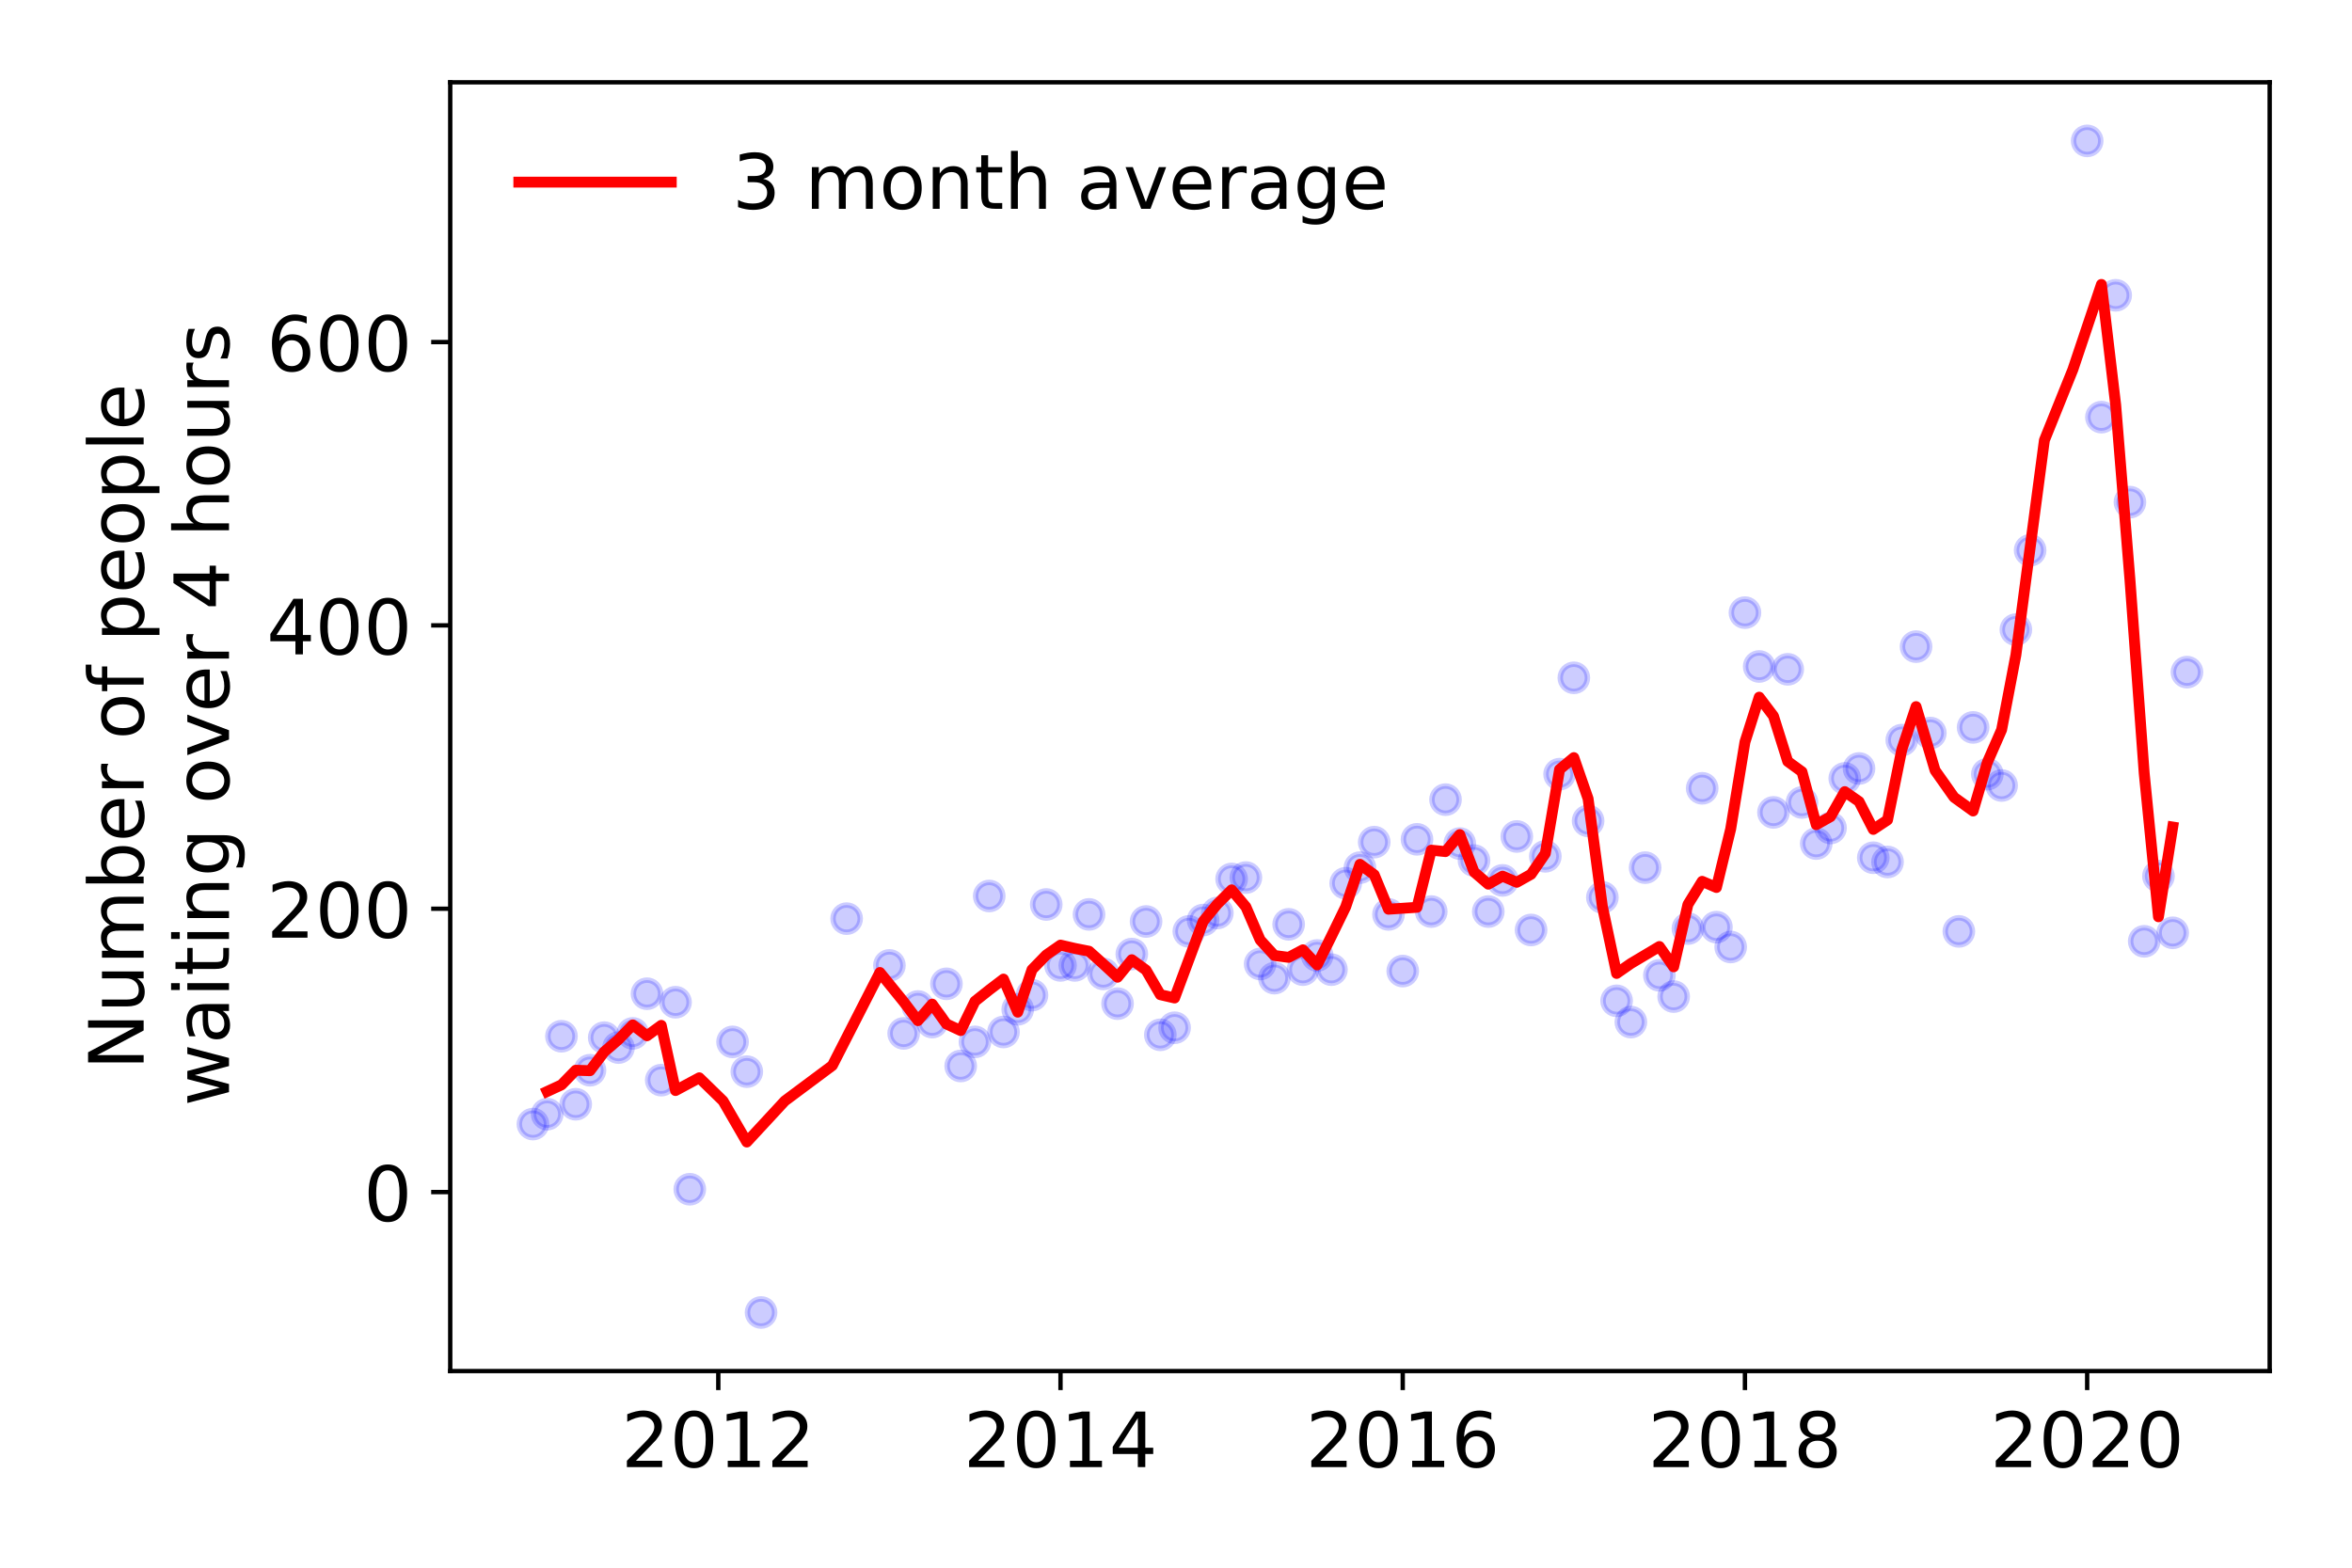 <?xml version="1.0" encoding="utf-8" standalone="no"?>
<!DOCTYPE svg PUBLIC "-//W3C//DTD SVG 1.1//EN"
  "http://www.w3.org/Graphics/SVG/1.1/DTD/svg11.dtd">
<!-- Created with matplotlib (https://matplotlib.org/) -->
<svg height="288pt" version="1.1" viewBox="0 0 432 288" width="432pt" xmlns="http://www.w3.org/2000/svg" xmlns:xlink="http://www.w3.org/1999/xlink">
 <defs>
  <style type="text/css">
*{stroke-linecap:butt;stroke-linejoin:round;}
  </style>
 </defs>
 <g id="figure_1">
  <g id="patch_1">
   <path d="M 0 288 
L 432 288 
L 432 0 
L 0 0 
z
" style="fill:#ffffff;"/>
  </g>
  <g id="axes_1">
   <g id="patch_2">
    <path d="M 82.695 251.88 
L 416.88 251.88 
L 416.88 15.12 
L 82.695 15.12 
z
" style="fill:#ffffff;"/>
   </g>
   <g id="matplotlib.axis_1">
    <g id="xtick_1">
     <g id="line2d_1">
      <defs>
       <path d="M 0 0 
L 0 3.5 
" id="m4c904d79b0" style="stroke:#000000;stroke-width:0.8;"/>
      </defs>
      <g>
       <use style="stroke:#000000;stroke-width:0.8;" x="131.932" xlink:href="#m4c904d79b0" y="251.88"/>
      </g>
     </g>
     <g id="text_1">
      <!-- 2012 -->
      <defs>
       <path d="M 19.188 8.297 
L 53.609 8.297 
L 53.609 0 
L 7.328 0 
L 7.328 8.297 
Q 12.938 14.109 22.625 23.891 
Q 32.328 33.688 34.812 36.531 
Q 39.547 41.844 41.422 45.531 
Q 43.312 49.219 43.312 52.781 
Q 43.312 58.594 39.234 62.25 
Q 35.156 65.922 28.609 65.922 
Q 23.969 65.922 18.812 64.312 
Q 13.672 62.703 7.812 59.422 
L 7.812 69.391 
Q 13.766 71.781 18.938 73 
Q 24.125 74.219 28.422 74.219 
Q 39.75 74.219 46.484 68.547 
Q 53.219 62.891 53.219 53.422 
Q 53.219 48.922 51.531 44.891 
Q 49.859 40.875 45.406 35.406 
Q 44.188 33.984 37.641 27.219 
Q 31.109 20.453 19.188 8.297 
z
" id="DejaVuSans-50"/>
       <path d="M 31.781 66.406 
Q 24.172 66.406 20.328 58.906 
Q 16.5 51.422 16.5 36.375 
Q 16.5 21.391 20.328 13.891 
Q 24.172 6.391 31.781 6.391 
Q 39.453 6.391 43.281 13.891 
Q 47.125 21.391 47.125 36.375 
Q 47.125 51.422 43.281 58.906 
Q 39.453 66.406 31.781 66.406 
z
M 31.781 74.219 
Q 44.047 74.219 50.516 64.516 
Q 56.984 54.828 56.984 36.375 
Q 56.984 17.969 50.516 8.266 
Q 44.047 -1.422 31.781 -1.422 
Q 19.531 -1.422 13.062 8.266 
Q 6.594 17.969 6.594 36.375 
Q 6.594 54.828 13.062 64.516 
Q 19.531 74.219 31.781 74.219 
z
" id="DejaVuSans-48"/>
       <path d="M 12.406 8.297 
L 28.516 8.297 
L 28.516 63.922 
L 10.984 60.406 
L 10.984 69.391 
L 28.422 72.906 
L 38.281 72.906 
L 38.281 8.297 
L 54.391 8.297 
L 54.391 0 
L 12.406 0 
z
" id="DejaVuSans-49"/>
      </defs>
      <g transform="translate(114.117 269.518)scale(0.14 -0.14)">
       <use xlink:href="#DejaVuSans-50"/>
       <use x="63.623" xlink:href="#DejaVuSans-48"/>
       <use x="127.246" xlink:href="#DejaVuSans-49"/>
       <use x="190.869" xlink:href="#DejaVuSans-50"/>
      </g>
     </g>
    </g>
    <g id="xtick_2">
     <g id="line2d_2">
      <g>
       <use style="stroke:#000000;stroke-width:0.8;" x="194.788" xlink:href="#m4c904d79b0" y="251.88"/>
      </g>
     </g>
     <g id="text_2">
      <!-- 2014 -->
      <defs>
       <path d="M 37.797 64.312 
L 12.891 25.391 
L 37.797 25.391 
z
M 35.203 72.906 
L 47.609 72.906 
L 47.609 25.391 
L 58.016 25.391 
L 58.016 17.188 
L 47.609 17.188 
L 47.609 0 
L 37.797 0 
L 37.797 17.188 
L 4.891 17.188 
L 4.891 26.703 
z
" id="DejaVuSans-52"/>
      </defs>
      <g transform="translate(176.973 269.518)scale(0.14 -0.14)">
       <use xlink:href="#DejaVuSans-50"/>
       <use x="63.623" xlink:href="#DejaVuSans-48"/>
       <use x="127.246" xlink:href="#DejaVuSans-49"/>
       <use x="190.869" xlink:href="#DejaVuSans-52"/>
      </g>
     </g>
    </g>
    <g id="xtick_3">
     <g id="line2d_3">
      <g>
       <use style="stroke:#000000;stroke-width:0.8;" x="257.645" xlink:href="#m4c904d79b0" y="251.88"/>
      </g>
     </g>
     <g id="text_3">
      <!-- 2016 -->
      <defs>
       <path d="M 33.016 40.375 
Q 26.375 40.375 22.484 35.828 
Q 18.609 31.297 18.609 23.391 
Q 18.609 15.531 22.484 10.953 
Q 26.375 6.391 33.016 6.391 
Q 39.656 6.391 43.531 10.953 
Q 47.406 15.531 47.406 23.391 
Q 47.406 31.297 43.531 35.828 
Q 39.656 40.375 33.016 40.375 
z
M 52.594 71.297 
L 52.594 62.312 
Q 48.875 64.062 45.094 64.984 
Q 41.312 65.922 37.594 65.922 
Q 27.828 65.922 22.672 59.328 
Q 17.531 52.734 16.797 39.406 
Q 19.672 43.656 24.016 45.922 
Q 28.375 48.188 33.594 48.188 
Q 44.578 48.188 50.953 41.516 
Q 57.328 34.859 57.328 23.391 
Q 57.328 12.156 50.688 5.359 
Q 44.047 -1.422 33.016 -1.422 
Q 20.359 -1.422 13.672 8.266 
Q 6.984 17.969 6.984 36.375 
Q 6.984 53.656 15.188 63.938 
Q 23.391 74.219 37.203 74.219 
Q 40.922 74.219 44.703 73.484 
Q 48.484 72.75 52.594 71.297 
z
" id="DejaVuSans-54"/>
      </defs>
      <g transform="translate(239.83 269.518)scale(0.14 -0.14)">
       <use xlink:href="#DejaVuSans-50"/>
       <use x="63.623" xlink:href="#DejaVuSans-48"/>
       <use x="127.246" xlink:href="#DejaVuSans-49"/>
       <use x="190.869" xlink:href="#DejaVuSans-54"/>
      </g>
     </g>
    </g>
    <g id="xtick_4">
     <g id="line2d_4">
      <g>
       <use style="stroke:#000000;stroke-width:0.8;" x="320.501" xlink:href="#m4c904d79b0" y="251.88"/>
      </g>
     </g>
     <g id="text_4">
      <!-- 2018 -->
      <defs>
       <path d="M 31.781 34.625 
Q 24.75 34.625 20.719 30.859 
Q 16.703 27.094 16.703 20.516 
Q 16.703 13.922 20.719 10.156 
Q 24.75 6.391 31.781 6.391 
Q 38.812 6.391 42.859 10.172 
Q 46.922 13.969 46.922 20.516 
Q 46.922 27.094 42.891 30.859 
Q 38.875 34.625 31.781 34.625 
z
M 21.922 38.812 
Q 15.578 40.375 12.031 44.719 
Q 8.5 49.078 8.5 55.328 
Q 8.5 64.062 14.719 69.141 
Q 20.953 74.219 31.781 74.219 
Q 42.672 74.219 48.875 69.141 
Q 55.078 64.062 55.078 55.328 
Q 55.078 49.078 51.531 44.719 
Q 48 40.375 41.703 38.812 
Q 48.828 37.156 52.797 32.312 
Q 56.781 27.484 56.781 20.516 
Q 56.781 9.906 50.312 4.234 
Q 43.844 -1.422 31.781 -1.422 
Q 19.734 -1.422 13.25 4.234 
Q 6.781 9.906 6.781 20.516 
Q 6.781 27.484 10.781 32.312 
Q 14.797 37.156 21.922 38.812 
z
M 18.312 54.391 
Q 18.312 48.734 21.844 45.562 
Q 25.391 42.391 31.781 42.391 
Q 38.141 42.391 41.719 45.562 
Q 45.312 48.734 45.312 54.391 
Q 45.312 60.062 41.719 63.234 
Q 38.141 66.406 31.781 66.406 
Q 25.391 66.406 21.844 63.234 
Q 18.312 60.062 18.312 54.391 
z
" id="DejaVuSans-56"/>
      </defs>
      <g transform="translate(302.686 269.518)scale(0.14 -0.14)">
       <use xlink:href="#DejaVuSans-50"/>
       <use x="63.623" xlink:href="#DejaVuSans-48"/>
       <use x="127.246" xlink:href="#DejaVuSans-49"/>
       <use x="190.869" xlink:href="#DejaVuSans-56"/>
      </g>
     </g>
    </g>
    <g id="xtick_5">
     <g id="line2d_5">
      <g>
       <use style="stroke:#000000;stroke-width:0.8;" x="383.357" xlink:href="#m4c904d79b0" y="251.88"/>
      </g>
     </g>
     <g id="text_5">
      <!-- 2020 -->
      <g transform="translate(365.542 269.518)scale(0.14 -0.14)">
       <use xlink:href="#DejaVuSans-50"/>
       <use x="63.623" xlink:href="#DejaVuSans-48"/>
       <use x="127.246" xlink:href="#DejaVuSans-50"/>
       <use x="190.869" xlink:href="#DejaVuSans-48"/>
      </g>
     </g>
    </g>
   </g>
   <g id="matplotlib.axis_2">
    <g id="ytick_1">
     <g id="line2d_6">
      <defs>
       <path d="M 0 0 
L -3.5 0 
" id="mf06475b509" style="stroke:#000000;stroke-width:0.8;"/>
      </defs>
      <g>
       <use style="stroke:#000000;stroke-width:0.8;" x="82.695" xlink:href="#mf06475b509" y="218.996"/>
      </g>
     </g>
     <g id="text_6">
      <!-- 0 -->
      <g transform="translate(66.787 224.315)scale(0.14 -0.14)">
       <use xlink:href="#DejaVuSans-48"/>
      </g>
     </g>
    </g>
    <g id="ytick_2">
     <g id="line2d_7">
      <g>
       <use style="stroke:#000000;stroke-width:0.8;" x="82.695" xlink:href="#mf06475b509" y="166.944"/>
      </g>
     </g>
     <g id="text_7">
      <!-- 200 -->
      <g transform="translate(48.972 172.263)scale(0.14 -0.14)">
       <use xlink:href="#DejaVuSans-50"/>
       <use x="63.623" xlink:href="#DejaVuSans-48"/>
       <use x="127.246" xlink:href="#DejaVuSans-48"/>
      </g>
     </g>
    </g>
    <g id="ytick_3">
     <g id="line2d_8">
      <g>
       <use style="stroke:#000000;stroke-width:0.8;" x="82.695" xlink:href="#mf06475b509" y="114.891"/>
      </g>
     </g>
     <g id="text_8">
      <!-- 400 -->
      <g transform="translate(48.972 120.21)scale(0.14 -0.14)">
       <use xlink:href="#DejaVuSans-52"/>
       <use x="63.623" xlink:href="#DejaVuSans-48"/>
       <use x="127.246" xlink:href="#DejaVuSans-48"/>
      </g>
     </g>
    </g>
    <g id="ytick_4">
     <g id="line2d_9">
      <g>
       <use style="stroke:#000000;stroke-width:0.8;" x="82.695" xlink:href="#mf06475b509" y="62.839"/>
      </g>
     </g>
     <g id="text_9">
      <!-- 600 -->
      <g transform="translate(48.972 68.158)scale(0.14 -0.14)">
       <use xlink:href="#DejaVuSans-54"/>
       <use x="63.623" xlink:href="#DejaVuSans-48"/>
       <use x="127.246" xlink:href="#DejaVuSans-48"/>
      </g>
     </g>
    </g>
    <g id="text_10">
     <!-- Number of people -->
     <defs>
      <path d="M 9.812 72.906 
L 23.094 72.906 
L 55.422 11.922 
L 55.422 72.906 
L 64.984 72.906 
L 64.984 0 
L 51.703 0 
L 19.391 60.984 
L 19.391 0 
L 9.812 0 
z
" id="DejaVuSans-78"/>
      <path d="M 8.5 21.578 
L 8.5 54.688 
L 17.484 54.688 
L 17.484 21.922 
Q 17.484 14.156 20.5 10.266 
Q 23.531 6.391 29.594 6.391 
Q 36.859 6.391 41.078 11.031 
Q 45.312 15.672 45.312 23.688 
L 45.312 54.688 
L 54.297 54.688 
L 54.297 0 
L 45.312 0 
L 45.312 8.406 
Q 42.047 3.422 37.719 1 
Q 33.406 -1.422 27.688 -1.422 
Q 18.266 -1.422 13.375 4.438 
Q 8.5 10.297 8.5 21.578 
z
M 31.109 56 
z
" id="DejaVuSans-117"/>
      <path d="M 52 44.188 
Q 55.375 50.25 60.062 53.125 
Q 64.75 56 71.094 56 
Q 79.641 56 84.281 50.016 
Q 88.922 44.047 88.922 33.016 
L 88.922 0 
L 79.891 0 
L 79.891 32.719 
Q 79.891 40.578 77.094 44.375 
Q 74.312 48.188 68.609 48.188 
Q 61.625 48.188 57.562 43.547 
Q 53.516 38.922 53.516 30.906 
L 53.516 0 
L 44.484 0 
L 44.484 32.719 
Q 44.484 40.625 41.703 44.406 
Q 38.922 48.188 33.109 48.188 
Q 26.219 48.188 22.156 43.531 
Q 18.109 38.875 18.109 30.906 
L 18.109 0 
L 9.078 0 
L 9.078 54.688 
L 18.109 54.688 
L 18.109 46.188 
Q 21.188 51.219 25.484 53.609 
Q 29.781 56 35.688 56 
Q 41.656 56 45.828 52.969 
Q 50 49.953 52 44.188 
z
" id="DejaVuSans-109"/>
      <path d="M 48.688 27.297 
Q 48.688 37.203 44.609 42.844 
Q 40.531 48.484 33.406 48.484 
Q 26.266 48.484 22.188 42.844 
Q 18.109 37.203 18.109 27.297 
Q 18.109 17.391 22.188 11.75 
Q 26.266 6.109 33.406 6.109 
Q 40.531 6.109 44.609 11.75 
Q 48.688 17.391 48.688 27.297 
z
M 18.109 46.391 
Q 20.953 51.266 25.266 53.625 
Q 29.594 56 35.594 56 
Q 45.562 56 51.781 48.094 
Q 58.016 40.188 58.016 27.297 
Q 58.016 14.406 51.781 6.484 
Q 45.562 -1.422 35.594 -1.422 
Q 29.594 -1.422 25.266 0.953 
Q 20.953 3.328 18.109 8.203 
L 18.109 0 
L 9.078 0 
L 9.078 75.984 
L 18.109 75.984 
z
" id="DejaVuSans-98"/>
      <path d="M 56.203 29.594 
L 56.203 25.203 
L 14.891 25.203 
Q 15.484 15.922 20.484 11.062 
Q 25.484 6.203 34.422 6.203 
Q 39.594 6.203 44.453 7.469 
Q 49.312 8.734 54.109 11.281 
L 54.109 2.781 
Q 49.266 0.734 44.188 -0.344 
Q 39.109 -1.422 33.891 -1.422 
Q 20.797 -1.422 13.156 6.188 
Q 5.516 13.812 5.516 26.812 
Q 5.516 40.234 12.766 48.109 
Q 20.016 56 32.328 56 
Q 43.359 56 49.781 48.891 
Q 56.203 41.797 56.203 29.594 
z
M 47.219 32.234 
Q 47.125 39.594 43.094 43.984 
Q 39.062 48.391 32.422 48.391 
Q 24.906 48.391 20.391 44.141 
Q 15.875 39.891 15.188 32.172 
z
" id="DejaVuSans-101"/>
      <path d="M 41.109 46.297 
Q 39.594 47.172 37.812 47.578 
Q 36.031 48 33.891 48 
Q 26.266 48 22.188 43.047 
Q 18.109 38.094 18.109 28.812 
L 18.109 0 
L 9.078 0 
L 9.078 54.688 
L 18.109 54.688 
L 18.109 46.188 
Q 20.953 51.172 25.484 53.578 
Q 30.031 56 36.531 56 
Q 37.453 56 38.578 55.875 
Q 39.703 55.766 41.062 55.516 
z
" id="DejaVuSans-114"/>
      <path id="DejaVuSans-32"/>
      <path d="M 30.609 48.391 
Q 23.391 48.391 19.188 42.75 
Q 14.984 37.109 14.984 27.297 
Q 14.984 17.484 19.156 11.844 
Q 23.344 6.203 30.609 6.203 
Q 37.797 6.203 41.984 11.859 
Q 46.188 17.531 46.188 27.297 
Q 46.188 37.016 41.984 42.703 
Q 37.797 48.391 30.609 48.391 
z
M 30.609 56 
Q 42.328 56 49.016 48.375 
Q 55.719 40.766 55.719 27.297 
Q 55.719 13.875 49.016 6.219 
Q 42.328 -1.422 30.609 -1.422 
Q 18.844 -1.422 12.172 6.219 
Q 5.516 13.875 5.516 27.297 
Q 5.516 40.766 12.172 48.375 
Q 18.844 56 30.609 56 
z
" id="DejaVuSans-111"/>
      <path d="M 37.109 75.984 
L 37.109 68.5 
L 28.516 68.5 
Q 23.688 68.5 21.797 66.547 
Q 19.922 64.594 19.922 59.516 
L 19.922 54.688 
L 34.719 54.688 
L 34.719 47.703 
L 19.922 47.703 
L 19.922 0 
L 10.891 0 
L 10.891 47.703 
L 2.297 47.703 
L 2.297 54.688 
L 10.891 54.688 
L 10.891 58.5 
Q 10.891 67.625 15.141 71.797 
Q 19.391 75.984 28.609 75.984 
z
" id="DejaVuSans-102"/>
      <path d="M 18.109 8.203 
L 18.109 -20.797 
L 9.078 -20.797 
L 9.078 54.688 
L 18.109 54.688 
L 18.109 46.391 
Q 20.953 51.266 25.266 53.625 
Q 29.594 56 35.594 56 
Q 45.562 56 51.781 48.094 
Q 58.016 40.188 58.016 27.297 
Q 58.016 14.406 51.781 6.484 
Q 45.562 -1.422 35.594 -1.422 
Q 29.594 -1.422 25.266 0.953 
Q 20.953 3.328 18.109 8.203 
z
M 48.688 27.297 
Q 48.688 37.203 44.609 42.844 
Q 40.531 48.484 33.406 48.484 
Q 26.266 48.484 22.188 42.844 
Q 18.109 37.203 18.109 27.297 
Q 18.109 17.391 22.188 11.75 
Q 26.266 6.109 33.406 6.109 
Q 40.531 6.109 44.609 11.75 
Q 48.688 17.391 48.688 27.297 
z
" id="DejaVuSans-112"/>
      <path d="M 9.422 75.984 
L 18.406 75.984 
L 18.406 0 
L 9.422 0 
z
" id="DejaVuSans-108"/>
     </defs>
     <g transform="translate(26.384 196.547)rotate(-90)scale(0.14 -0.14)">
      <use xlink:href="#DejaVuSans-78"/>
      <use x="74.805" xlink:href="#DejaVuSans-117"/>
      <use x="138.184" xlink:href="#DejaVuSans-109"/>
      <use x="235.596" xlink:href="#DejaVuSans-98"/>
      <use x="299.072" xlink:href="#DejaVuSans-101"/>
      <use x="360.596" xlink:href="#DejaVuSans-114"/>
      <use x="401.709" xlink:href="#DejaVuSans-32"/>
      <use x="433.496" xlink:href="#DejaVuSans-111"/>
      <use x="494.678" xlink:href="#DejaVuSans-102"/>
      <use x="529.883" xlink:href="#DejaVuSans-32"/>
      <use x="561.67" xlink:href="#DejaVuSans-112"/>
      <use x="625.146" xlink:href="#DejaVuSans-101"/>
      <use x="686.67" xlink:href="#DejaVuSans-111"/>
      <use x="747.852" xlink:href="#DejaVuSans-112"/>
      <use x="811.328" xlink:href="#DejaVuSans-108"/>
      <use x="839.111" xlink:href="#DejaVuSans-101"/>
     </g>
     <!--  waiting over 4 hours -->
     <defs>
      <path d="M 4.203 54.688 
L 13.188 54.688 
L 24.422 12.016 
L 35.594 54.688 
L 46.188 54.688 
L 57.422 12.016 
L 68.609 54.688 
L 77.594 54.688 
L 63.281 0 
L 52.688 0 
L 40.922 44.828 
L 29.109 0 
L 18.5 0 
z
" id="DejaVuSans-119"/>
      <path d="M 34.281 27.484 
Q 23.391 27.484 19.188 25 
Q 14.984 22.516 14.984 16.5 
Q 14.984 11.719 18.141 8.906 
Q 21.297 6.109 26.703 6.109 
Q 34.188 6.109 38.703 11.406 
Q 43.219 16.703 43.219 25.484 
L 43.219 27.484 
z
M 52.203 31.203 
L 52.203 0 
L 43.219 0 
L 43.219 8.297 
Q 40.141 3.328 35.547 0.953 
Q 30.953 -1.422 24.312 -1.422 
Q 15.922 -1.422 10.953 3.297 
Q 6 8.016 6 15.922 
Q 6 25.141 12.172 29.828 
Q 18.359 34.516 30.609 34.516 
L 43.219 34.516 
L 43.219 35.406 
Q 43.219 41.609 39.141 45 
Q 35.062 48.391 27.688 48.391 
Q 23 48.391 18.547 47.266 
Q 14.109 46.141 10.016 43.891 
L 10.016 52.203 
Q 14.938 54.109 19.578 55.047 
Q 24.219 56 28.609 56 
Q 40.484 56 46.344 49.844 
Q 52.203 43.703 52.203 31.203 
z
" id="DejaVuSans-97"/>
      <path d="M 9.422 54.688 
L 18.406 54.688 
L 18.406 0 
L 9.422 0 
z
M 9.422 75.984 
L 18.406 75.984 
L 18.406 64.594 
L 9.422 64.594 
z
" id="DejaVuSans-105"/>
      <path d="M 18.312 70.219 
L 18.312 54.688 
L 36.812 54.688 
L 36.812 47.703 
L 18.312 47.703 
L 18.312 18.016 
Q 18.312 11.328 20.141 9.422 
Q 21.969 7.516 27.594 7.516 
L 36.812 7.516 
L 36.812 0 
L 27.594 0 
Q 17.188 0 13.234 3.875 
Q 9.281 7.766 9.281 18.016 
L 9.281 47.703 
L 2.688 47.703 
L 2.688 54.688 
L 9.281 54.688 
L 9.281 70.219 
z
" id="DejaVuSans-116"/>
      <path d="M 54.891 33.016 
L 54.891 0 
L 45.906 0 
L 45.906 32.719 
Q 45.906 40.484 42.875 44.328 
Q 39.844 48.188 33.797 48.188 
Q 26.516 48.188 22.312 43.547 
Q 18.109 38.922 18.109 30.906 
L 18.109 0 
L 9.078 0 
L 9.078 54.688 
L 18.109 54.688 
L 18.109 46.188 
Q 21.344 51.125 25.703 53.562 
Q 30.078 56 35.797 56 
Q 45.219 56 50.047 50.172 
Q 54.891 44.344 54.891 33.016 
z
" id="DejaVuSans-110"/>
      <path d="M 45.406 27.984 
Q 45.406 37.75 41.375 43.109 
Q 37.359 48.484 30.078 48.484 
Q 22.859 48.484 18.828 43.109 
Q 14.797 37.75 14.797 27.984 
Q 14.797 18.266 18.828 12.891 
Q 22.859 7.516 30.078 7.516 
Q 37.359 7.516 41.375 12.891 
Q 45.406 18.266 45.406 27.984 
z
M 54.391 6.781 
Q 54.391 -7.172 48.188 -13.984 
Q 42 -20.797 29.203 -20.797 
Q 24.469 -20.797 20.266 -20.094 
Q 16.062 -19.391 12.109 -17.922 
L 12.109 -9.188 
Q 16.062 -11.328 19.922 -12.344 
Q 23.781 -13.375 27.781 -13.375 
Q 36.625 -13.375 41.016 -8.766 
Q 45.406 -4.156 45.406 5.172 
L 45.406 9.625 
Q 42.625 4.781 38.281 2.391 
Q 33.938 0 27.875 0 
Q 17.828 0 11.672 7.656 
Q 5.516 15.328 5.516 27.984 
Q 5.516 40.672 11.672 48.328 
Q 17.828 56 27.875 56 
Q 33.938 56 38.281 53.609 
Q 42.625 51.219 45.406 46.391 
L 45.406 54.688 
L 54.391 54.688 
z
" id="DejaVuSans-103"/>
      <path d="M 2.984 54.688 
L 12.5 54.688 
L 29.594 8.797 
L 46.688 54.688 
L 56.203 54.688 
L 35.688 0 
L 23.484 0 
z
" id="DejaVuSans-118"/>
      <path d="M 54.891 33.016 
L 54.891 0 
L 45.906 0 
L 45.906 32.719 
Q 45.906 40.484 42.875 44.328 
Q 39.844 48.188 33.797 48.188 
Q 26.516 48.188 22.312 43.547 
Q 18.109 38.922 18.109 30.906 
L 18.109 0 
L 9.078 0 
L 9.078 75.984 
L 18.109 75.984 
L 18.109 46.188 
Q 21.344 51.125 25.703 53.562 
Q 30.078 56 35.797 56 
Q 45.219 56 50.047 50.172 
Q 54.891 44.344 54.891 33.016 
z
" id="DejaVuSans-104"/>
      <path d="M 44.281 53.078 
L 44.281 44.578 
Q 40.484 46.531 36.375 47.5 
Q 32.281 48.484 27.875 48.484 
Q 21.188 48.484 17.844 46.438 
Q 14.5 44.391 14.5 40.281 
Q 14.5 37.156 16.891 35.375 
Q 19.281 33.594 26.516 31.984 
L 29.594 31.297 
Q 39.156 29.25 43.188 25.516 
Q 47.219 21.781 47.219 15.094 
Q 47.219 7.469 41.188 3.016 
Q 35.156 -1.422 24.609 -1.422 
Q 20.219 -1.422 15.453 -0.562 
Q 10.688 0.297 5.422 2 
L 5.422 11.281 
Q 10.406 8.688 15.234 7.391 
Q 20.062 6.109 24.812 6.109 
Q 31.156 6.109 34.562 8.281 
Q 37.984 10.453 37.984 14.406 
Q 37.984 18.062 35.516 20.016 
Q 33.062 21.969 24.703 23.781 
L 21.578 24.516 
Q 13.234 26.266 9.516 29.906 
Q 5.812 33.547 5.812 39.891 
Q 5.812 47.609 11.281 51.797 
Q 16.75 56 26.812 56 
Q 31.781 56 36.172 55.266 
Q 40.578 54.547 44.281 53.078 
z
" id="DejaVuSans-115"/>
     </defs>
     <g transform="translate(42.061 207.672)rotate(-90)scale(0.14 -0.14)">
      <use xlink:href="#DejaVuSans-32"/>
      <use x="31.787" xlink:href="#DejaVuSans-119"/>
      <use x="113.574" xlink:href="#DejaVuSans-97"/>
      <use x="174.854" xlink:href="#DejaVuSans-105"/>
      <use x="202.637" xlink:href="#DejaVuSans-116"/>
      <use x="241.846" xlink:href="#DejaVuSans-105"/>
      <use x="269.629" xlink:href="#DejaVuSans-110"/>
      <use x="333.008" xlink:href="#DejaVuSans-103"/>
      <use x="396.484" xlink:href="#DejaVuSans-32"/>
      <use x="428.271" xlink:href="#DejaVuSans-111"/>
      <use x="489.453" xlink:href="#DejaVuSans-118"/>
      <use x="548.633" xlink:href="#DejaVuSans-101"/>
      <use x="610.156" xlink:href="#DejaVuSans-114"/>
      <use x="651.27" xlink:href="#DejaVuSans-32"/>
      <use x="683.057" xlink:href="#DejaVuSans-52"/>
      <use x="746.68" xlink:href="#DejaVuSans-32"/>
      <use x="778.467" xlink:href="#DejaVuSans-104"/>
      <use x="841.846" xlink:href="#DejaVuSans-111"/>
      <use x="903.027" xlink:href="#DejaVuSans-117"/>
      <use x="966.406" xlink:href="#DejaVuSans-114"/>
      <use x="1007.52" xlink:href="#DejaVuSans-115"/>
     </g>
    </g>
   </g>
   <g id="line2d_10">
    <defs>
     <path d="M 0 2.5 
C 0.663 2.5 1.299 2.237 1.768 1.768 
C 2.237 1.299 2.5 0.663 2.5 0 
C 2.5 -0.663 2.237 -1.299 1.768 -1.768 
C 1.299 -2.237 0.663 -2.5 0 -2.5 
C -0.663 -2.5 -1.299 -2.237 -1.768 -1.768 
C -2.237 -1.299 -2.5 -0.663 -2.5 0 
C -2.5 0.663 -2.237 1.299 -1.768 1.768 
C -1.299 2.237 -0.663 2.5 0 2.5 
z
" id="m6190b03a17" style="stroke:#0000ff;stroke-opacity:0.2;"/>
    </defs>
    <g clip-path="url(#p7fd024236b)">
     <use style="fill:#0000ff;fill-opacity:0.2;stroke:#0000ff;stroke-opacity:0.2;" x="401.69" xlink:href="#m6190b03a17" y="123.48"/>
     <use style="fill:#0000ff;fill-opacity:0.2;stroke:#0000ff;stroke-opacity:0.2;" x="399.071" xlink:href="#m6190b03a17" y="171.368"/>
     <use style="fill:#0000ff;fill-opacity:0.2;stroke:#0000ff;stroke-opacity:0.2;" x="396.452" xlink:href="#m6190b03a17" y="160.958"/>
     <use style="fill:#0000ff;fill-opacity:0.2;stroke:#0000ff;stroke-opacity:0.2;" x="393.833" xlink:href="#m6190b03a17" y="172.93"/>
     <use style="fill:#0000ff;fill-opacity:0.2;stroke:#0000ff;stroke-opacity:0.2;" x="391.214" xlink:href="#m6190b03a17" y="92.249"/>
     <use style="fill:#0000ff;fill-opacity:0.2;stroke:#0000ff;stroke-opacity:0.2;" x="388.595" xlink:href="#m6190b03a17" y="54.25"/>
     <use style="fill:#0000ff;fill-opacity:0.2;stroke:#0000ff;stroke-opacity:0.2;" x="385.976" xlink:href="#m6190b03a17" y="76.633"/>
     <use style="fill:#0000ff;fill-opacity:0.2;stroke:#0000ff;stroke-opacity:0.2;" x="383.357" xlink:href="#m6190b03a17" y="25.882"/>
     <use style="fill:#0000ff;fill-opacity:0.2;stroke:#0000ff;stroke-opacity:0.2;" x="372.881" xlink:href="#m6190b03a17" y="101.097"/>
     <use style="fill:#0000ff;fill-opacity:0.2;stroke:#0000ff;stroke-opacity:0.2;" x="370.262" xlink:href="#m6190b03a17" y="115.672"/>
     <use style="fill:#0000ff;fill-opacity:0.2;stroke:#0000ff;stroke-opacity:0.2;" x="367.643" xlink:href="#m6190b03a17" y="144.301"/>
     <use style="fill:#0000ff;fill-opacity:0.2;stroke:#0000ff;stroke-opacity:0.2;" x="365.024" xlink:href="#m6190b03a17" y="142.219"/>
     <use style="fill:#0000ff;fill-opacity:0.2;stroke:#0000ff;stroke-opacity:0.2;" x="362.405" xlink:href="#m6190b03a17" y="133.63"/>
     <use style="fill:#0000ff;fill-opacity:0.2;stroke:#0000ff;stroke-opacity:0.2;" x="359.786" xlink:href="#m6190b03a17" y="171.108"/>
     <use style="fill:#0000ff;fill-opacity:0.2;stroke:#0000ff;stroke-opacity:0.2;" x="354.548" xlink:href="#m6190b03a17" y="134.671"/>
     <use style="fill:#0000ff;fill-opacity:0.2;stroke:#0000ff;stroke-opacity:0.2;" x="351.929" xlink:href="#m6190b03a17" y="118.795"/>
     <use style="fill:#0000ff;fill-opacity:0.2;stroke:#0000ff;stroke-opacity:0.2;" x="349.31" xlink:href="#m6190b03a17" y="135.972"/>
     <use style="fill:#0000ff;fill-opacity:0.2;stroke:#0000ff;stroke-opacity:0.2;" x="346.691" xlink:href="#m6190b03a17" y="158.355"/>
     <use style="fill:#0000ff;fill-opacity:0.2;stroke:#0000ff;stroke-opacity:0.2;" x="344.072" xlink:href="#m6190b03a17" y="157.574"/>
     <use style="fill:#0000ff;fill-opacity:0.2;stroke:#0000ff;stroke-opacity:0.2;" x="341.453" xlink:href="#m6190b03a17" y="141.178"/>
     <use style="fill:#0000ff;fill-opacity:0.2;stroke:#0000ff;stroke-opacity:0.2;" x="338.834" xlink:href="#m6190b03a17" y="143"/>
     <use style="fill:#0000ff;fill-opacity:0.2;stroke:#0000ff;stroke-opacity:0.2;" x="336.215" xlink:href="#m6190b03a17" y="152.109"/>
     <use style="fill:#0000ff;fill-opacity:0.2;stroke:#0000ff;stroke-opacity:0.2;" x="333.596" xlink:href="#m6190b03a17" y="154.972"/>
     <use style="fill:#0000ff;fill-opacity:0.2;stroke:#0000ff;stroke-opacity:0.2;" x="330.977" xlink:href="#m6190b03a17" y="147.424"/>
     <use style="fill:#0000ff;fill-opacity:0.2;stroke:#0000ff;stroke-opacity:0.2;" x="328.358" xlink:href="#m6190b03a17" y="122.959"/>
     <use style="fill:#0000ff;fill-opacity:0.2;stroke:#0000ff;stroke-opacity:0.2;" x="325.739" xlink:href="#m6190b03a17" y="149.246"/>
     <use style="fill:#0000ff;fill-opacity:0.2;stroke:#0000ff;stroke-opacity:0.2;" x="323.12" xlink:href="#m6190b03a17" y="122.439"/>
     <use style="fill:#0000ff;fill-opacity:0.2;stroke:#0000ff;stroke-opacity:0.2;" x="320.501" xlink:href="#m6190b03a17" y="112.549"/>
     <use style="fill:#0000ff;fill-opacity:0.2;stroke:#0000ff;stroke-opacity:0.2;" x="317.882" xlink:href="#m6190b03a17" y="173.971"/>
     <use style="fill:#0000ff;fill-opacity:0.2;stroke:#0000ff;stroke-opacity:0.2;" x="315.263" xlink:href="#m6190b03a17" y="170.327"/>
     <use style="fill:#0000ff;fill-opacity:0.2;stroke:#0000ff;stroke-opacity:0.2;" x="312.644" xlink:href="#m6190b03a17" y="144.821"/>
     <use style="fill:#0000ff;fill-opacity:0.2;stroke:#0000ff;stroke-opacity:0.2;" x="310.025" xlink:href="#m6190b03a17" y="170.587"/>
     <use style="fill:#0000ff;fill-opacity:0.2;stroke:#0000ff;stroke-opacity:0.2;" x="307.406" xlink:href="#m6190b03a17" y="183.08"/>
     <use style="fill:#0000ff;fill-opacity:0.2;stroke:#0000ff;stroke-opacity:0.2;" x="304.787" xlink:href="#m6190b03a17" y="179.176"/>
     <use style="fill:#0000ff;fill-opacity:0.2;stroke:#0000ff;stroke-opacity:0.2;" x="302.168" xlink:href="#m6190b03a17" y="159.396"/>
     <use style="fill:#0000ff;fill-opacity:0.2;stroke:#0000ff;stroke-opacity:0.2;" x="299.549" xlink:href="#m6190b03a17" y="187.765"/>
     <use style="fill:#0000ff;fill-opacity:0.2;stroke:#0000ff;stroke-opacity:0.2;" x="296.93" xlink:href="#m6190b03a17" y="183.861"/>
     <use style="fill:#0000ff;fill-opacity:0.2;stroke:#0000ff;stroke-opacity:0.2;" x="294.311" xlink:href="#m6190b03a17" y="164.862"/>
     <use style="fill:#0000ff;fill-opacity:0.2;stroke:#0000ff;stroke-opacity:0.2;" x="291.692" xlink:href="#m6190b03a17" y="150.807"/>
     <use style="fill:#0000ff;fill-opacity:0.2;stroke:#0000ff;stroke-opacity:0.2;" x="289.073" xlink:href="#m6190b03a17" y="124.521"/>
     <use style="fill:#0000ff;fill-opacity:0.2;stroke:#0000ff;stroke-opacity:0.2;" x="286.454" xlink:href="#m6190b03a17" y="142.219"/>
     <use style="fill:#0000ff;fill-opacity:0.2;stroke:#0000ff;stroke-opacity:0.2;" x="283.835" xlink:href="#m6190b03a17" y="157.314"/>
     <use style="fill:#0000ff;fill-opacity:0.2;stroke:#0000ff;stroke-opacity:0.2;" x="281.216" xlink:href="#m6190b03a17" y="170.848"/>
     <use style="fill:#0000ff;fill-opacity:0.2;stroke:#0000ff;stroke-opacity:0.2;" x="278.597" xlink:href="#m6190b03a17" y="153.67"/>
     <use style="fill:#0000ff;fill-opacity:0.2;stroke:#0000ff;stroke-opacity:0.2;" x="275.978" xlink:href="#m6190b03a17" y="161.738"/>
     <use style="fill:#0000ff;fill-opacity:0.2;stroke:#0000ff;stroke-opacity:0.2;" x="273.359" xlink:href="#m6190b03a17" y="167.464"/>
     <use style="fill:#0000ff;fill-opacity:0.2;stroke:#0000ff;stroke-opacity:0.2;" x="270.74" xlink:href="#m6190b03a17" y="158.095"/>
     <use style="fill:#0000ff;fill-opacity:0.2;stroke:#0000ff;stroke-opacity:0.2;" x="268.121" xlink:href="#m6190b03a17" y="154.972"/>
     <use style="fill:#0000ff;fill-opacity:0.2;stroke:#0000ff;stroke-opacity:0.2;" x="265.502" xlink:href="#m6190b03a17" y="146.903"/>
     <use style="fill:#0000ff;fill-opacity:0.2;stroke:#0000ff;stroke-opacity:0.2;" x="262.883" xlink:href="#m6190b03a17" y="167.464"/>
     <use style="fill:#0000ff;fill-opacity:0.2;stroke:#0000ff;stroke-opacity:0.2;" x="260.264" xlink:href="#m6190b03a17" y="154.191"/>
     <use style="fill:#0000ff;fill-opacity:0.2;stroke:#0000ff;stroke-opacity:0.2;" x="257.645" xlink:href="#m6190b03a17" y="178.395"/>
     <use style="fill:#0000ff;fill-opacity:0.2;stroke:#0000ff;stroke-opacity:0.2;" x="255.026" xlink:href="#m6190b03a17" y="167.985"/>
     <use style="fill:#0000ff;fill-opacity:0.2;stroke:#0000ff;stroke-opacity:0.2;" x="252.407" xlink:href="#m6190b03a17" y="154.711"/>
     <use style="fill:#0000ff;fill-opacity:0.2;stroke:#0000ff;stroke-opacity:0.2;" x="249.787" xlink:href="#m6190b03a17" y="159.396"/>
     <use style="fill:#0000ff;fill-opacity:0.2;stroke:#0000ff;stroke-opacity:0.2;" x="247.168" xlink:href="#m6190b03a17" y="162.259"/>
     <use style="fill:#0000ff;fill-opacity:0.2;stroke:#0000ff;stroke-opacity:0.2;" x="244.549" xlink:href="#m6190b03a17" y="178.135"/>
     <use style="fill:#0000ff;fill-opacity:0.2;stroke:#0000ff;stroke-opacity:0.2;" x="241.93" xlink:href="#m6190b03a17" y="175.532"/>
     <use style="fill:#0000ff;fill-opacity:0.2;stroke:#0000ff;stroke-opacity:0.2;" x="239.311" xlink:href="#m6190b03a17" y="178.135"/>
     <use style="fill:#0000ff;fill-opacity:0.2;stroke:#0000ff;stroke-opacity:0.2;" x="236.692" xlink:href="#m6190b03a17" y="169.806"/>
     <use style="fill:#0000ff;fill-opacity:0.2;stroke:#0000ff;stroke-opacity:0.2;" x="234.073" xlink:href="#m6190b03a17" y="179.696"/>
     <use style="fill:#0000ff;fill-opacity:0.2;stroke:#0000ff;stroke-opacity:0.2;" x="231.454" xlink:href="#m6190b03a17" y="177.094"/>
     <use style="fill:#0000ff;fill-opacity:0.2;stroke:#0000ff;stroke-opacity:0.2;" x="228.835" xlink:href="#m6190b03a17" y="161.218"/>
     <use style="fill:#0000ff;fill-opacity:0.2;stroke:#0000ff;stroke-opacity:0.2;" x="226.216" xlink:href="#m6190b03a17" y="161.478"/>
     <use style="fill:#0000ff;fill-opacity:0.2;stroke:#0000ff;stroke-opacity:0.2;" x="223.597" xlink:href="#m6190b03a17" y="167.724"/>
     <use style="fill:#0000ff;fill-opacity:0.2;stroke:#0000ff;stroke-opacity:0.2;" x="220.978" xlink:href="#m6190b03a17" y="169.026"/>
     <use style="fill:#0000ff;fill-opacity:0.2;stroke:#0000ff;stroke-opacity:0.2;" x="218.359" xlink:href="#m6190b03a17" y="171.108"/>
     <use style="fill:#0000ff;fill-opacity:0.2;stroke:#0000ff;stroke-opacity:0.2;" x="215.74" xlink:href="#m6190b03a17" y="188.806"/>
     <use style="fill:#0000ff;fill-opacity:0.2;stroke:#0000ff;stroke-opacity:0.2;" x="213.121" xlink:href="#m6190b03a17" y="190.107"/>
     <use style="fill:#0000ff;fill-opacity:0.2;stroke:#0000ff;stroke-opacity:0.2;" x="210.502" xlink:href="#m6190b03a17" y="169.286"/>
     <use style="fill:#0000ff;fill-opacity:0.2;stroke:#0000ff;stroke-opacity:0.2;" x="207.883" xlink:href="#m6190b03a17" y="175.272"/>
     <use style="fill:#0000ff;fill-opacity:0.2;stroke:#0000ff;stroke-opacity:0.2;" x="205.264" xlink:href="#m6190b03a17" y="184.381"/>
     <use style="fill:#0000ff;fill-opacity:0.2;stroke:#0000ff;stroke-opacity:0.2;" x="202.645" xlink:href="#m6190b03a17" y="178.916"/>
     <use style="fill:#0000ff;fill-opacity:0.2;stroke:#0000ff;stroke-opacity:0.2;" x="200.026" xlink:href="#m6190b03a17" y="167.985"/>
     <use style="fill:#0000ff;fill-opacity:0.2;stroke:#0000ff;stroke-opacity:0.2;" x="197.407" xlink:href="#m6190b03a17" y="177.354"/>
     <use style="fill:#0000ff;fill-opacity:0.2;stroke:#0000ff;stroke-opacity:0.2;" x="194.788" xlink:href="#m6190b03a17" y="177.354"/>
     <use style="fill:#0000ff;fill-opacity:0.2;stroke:#0000ff;stroke-opacity:0.2;" x="192.169" xlink:href="#m6190b03a17" y="166.163"/>
     <use style="fill:#0000ff;fill-opacity:0.2;stroke:#0000ff;stroke-opacity:0.2;" x="189.55" xlink:href="#m6190b03a17" y="182.82"/>
     <use style="fill:#0000ff;fill-opacity:0.2;stroke:#0000ff;stroke-opacity:0.2;" x="186.931" xlink:href="#m6190b03a17" y="185.422"/>
     <use style="fill:#0000ff;fill-opacity:0.2;stroke:#0000ff;stroke-opacity:0.2;" x="184.312" xlink:href="#m6190b03a17" y="189.586"/>
     <use style="fill:#0000ff;fill-opacity:0.2;stroke:#0000ff;stroke-opacity:0.2;" x="181.693" xlink:href="#m6190b03a17" y="164.601"/>
     <use style="fill:#0000ff;fill-opacity:0.2;stroke:#0000ff;stroke-opacity:0.2;" x="179.074" xlink:href="#m6190b03a17" y="191.408"/>
     <use style="fill:#0000ff;fill-opacity:0.2;stroke:#0000ff;stroke-opacity:0.2;" x="176.455" xlink:href="#m6190b03a17" y="195.833"/>
     <use style="fill:#0000ff;fill-opacity:0.2;stroke:#0000ff;stroke-opacity:0.2;" x="173.836" xlink:href="#m6190b03a17" y="180.737"/>
     <use style="fill:#0000ff;fill-opacity:0.2;stroke:#0000ff;stroke-opacity:0.2;" x="171.217" xlink:href="#m6190b03a17" y="187.765"/>
     <use style="fill:#0000ff;fill-opacity:0.2;stroke:#0000ff;stroke-opacity:0.2;" x="168.598" xlink:href="#m6190b03a17" y="184.902"/>
     <use style="fill:#0000ff;fill-opacity:0.2;stroke:#0000ff;stroke-opacity:0.2;" x="165.979" xlink:href="#m6190b03a17" y="189.847"/>
     <use style="fill:#0000ff;fill-opacity:0.2;stroke:#0000ff;stroke-opacity:0.2;" x="163.36" xlink:href="#m6190b03a17" y="177.354"/>
     <use style="fill:#0000ff;fill-opacity:0.2;stroke:#0000ff;stroke-opacity:0.2;" x="155.503" xlink:href="#m6190b03a17" y="168.765"/>
     <use style="fill:#0000ff;fill-opacity:0.2;stroke:#0000ff;stroke-opacity:0.2;" x="139.789" xlink:href="#m6190b03a17" y="241.118"/>
     <use style="fill:#0000ff;fill-opacity:0.2;stroke:#0000ff;stroke-opacity:0.2;" x="137.17" xlink:href="#m6190b03a17" y="196.874"/>
     <use style="fill:#0000ff;fill-opacity:0.2;stroke:#0000ff;stroke-opacity:0.2;" x="134.551" xlink:href="#m6190b03a17" y="191.408"/>
     <use style="fill:#0000ff;fill-opacity:0.2;stroke:#0000ff;stroke-opacity:0.2;" x="126.694" xlink:href="#m6190b03a17" y="218.475"/>
     <use style="fill:#0000ff;fill-opacity:0.2;stroke:#0000ff;stroke-opacity:0.2;" x="124.075" xlink:href="#m6190b03a17" y="184.121"/>
     <use style="fill:#0000ff;fill-opacity:0.2;stroke:#0000ff;stroke-opacity:0.2;" x="121.456" xlink:href="#m6190b03a17" y="198.435"/>
     <use style="fill:#0000ff;fill-opacity:0.2;stroke:#0000ff;stroke-opacity:0.2;" x="118.837" xlink:href="#m6190b03a17" y="182.559"/>
     <use style="fill:#0000ff;fill-opacity:0.2;stroke:#0000ff;stroke-opacity:0.2;" x="116.218" xlink:href="#m6190b03a17" y="189.847"/>
     <use style="fill:#0000ff;fill-opacity:0.2;stroke:#0000ff;stroke-opacity:0.2;" x="113.599" xlink:href="#m6190b03a17" y="192.449"/>
     <use style="fill:#0000ff;fill-opacity:0.2;stroke:#0000ff;stroke-opacity:0.2;" x="110.98" xlink:href="#m6190b03a17" y="190.627"/>
     <use style="fill:#0000ff;fill-opacity:0.2;stroke:#0000ff;stroke-opacity:0.2;" x="108.361" xlink:href="#m6190b03a17" y="196.613"/>
     <use style="fill:#0000ff;fill-opacity:0.2;stroke:#0000ff;stroke-opacity:0.2;" x="105.742" xlink:href="#m6190b03a17" y="202.86"/>
     <use style="fill:#0000ff;fill-opacity:0.2;stroke:#0000ff;stroke-opacity:0.2;" x="103.123" xlink:href="#m6190b03a17" y="190.367"/>
     <use style="fill:#0000ff;fill-opacity:0.2;stroke:#0000ff;stroke-opacity:0.2;" x="100.504" xlink:href="#m6190b03a17" y="204.682"/>
     <use style="fill:#0000ff;fill-opacity:0.2;stroke:#0000ff;stroke-opacity:0.2;" x="97.885" xlink:href="#m6190b03a17" y="206.503"/>
    </g>
   </g>
   <g id="line2d_11">
    <path clip-path="url(#p7fd024236b)" d="M 399.071 151.935 
L 396.452 168.418 
L 393.833 142.045 
L 391.214 106.476 
L 388.595 74.377 
L 385.976 52.255 
L 380.738 67.871 
L 375.5 80.884 
L 370.262 120.357 
L 367.643 134.064 
L 365.024 140.05 
L 362.405 148.986 
L 358.913 146.47 
L 355.421 141.525 
L 351.929 129.813 
L 349.31 137.708 
L 346.691 150.634 
L 344.072 152.369 
L 341.453 147.25 
L 338.834 145.429 
L 336.215 150.027 
L 333.596 151.501 
L 330.977 141.785 
L 328.358 139.876 
L 325.739 131.548 
L 323.12 128.078 
L 320.501 136.32 
L 317.882 152.282 
L 315.263 163.04 
L 312.644 161.912 
L 310.025 166.163 
L 307.406 177.614 
L 304.787 173.884 
L 302.168 175.445 
L 299.549 177.007 
L 296.93 178.829 
L 294.311 166.51 
L 291.692 146.73 
L 289.073 139.182 
L 286.454 141.351 
L 283.835 156.793 
L 281.216 160.611 
L 278.597 162.085 
L 275.978 160.958 
L 273.359 162.432 
L 270.74 160.177 
L 268.121 153.323 
L 265.502 156.446 
L 262.883 156.186 
L 260.264 166.683 
L 257.645 166.857 
L 255.026 167.03 
L 252.407 160.697 
L 249.787 158.789 
L 247.168 166.597 
L 244.549 171.975 
L 241.93 177.267 
L 239.311 174.491 
L 236.692 175.879 
L 234.073 175.532 
L 231.454 172.669 
L 228.835 166.597 
L 226.216 163.473 
L 223.597 166.076 
L 220.978 169.286 
L 218.359 176.313 
L 215.74 183.34 
L 213.121 182.733 
L 210.502 178.222 
L 207.883 176.313 
L 205.264 179.523 
L 202.645 177.094 
L 200.026 174.751 
L 197.407 174.231 
L 194.788 173.624 
L 192.169 175.445 
L 189.55 178.135 
L 186.931 185.943 
L 184.312 179.87 
L 181.693 181.865 
L 179.074 183.947 
L 176.455 189.326 
L 173.836 188.112 
L 171.217 184.468 
L 168.598 187.504 
L 165.979 184.034 
L 161.614 178.655 
L 152.884 195.746 
L 144.154 202.252 
L 137.17 209.8 
L 132.805 202.252 
L 128.44 198.002 
L 124.075 200.344 
L 121.456 188.372 
L 118.837 190.28 
L 116.218 188.285 
L 113.599 190.974 
L 110.98 193.23 
L 108.361 196.7 
L 105.742 196.613 
L 103.123 199.303 
L 100.504 200.517 
" style="fill:none;stroke:#ff0000;stroke-linecap:square;stroke-width:2;"/>
   </g>
   <g id="patch_3">
    <path d="M 82.695 251.88 
L 82.695 15.12 
" style="fill:none;stroke:#000000;stroke-linecap:square;stroke-linejoin:miter;stroke-width:0.8;"/>
   </g>
   <g id="patch_4">
    <path d="M 416.88 251.88 
L 416.88 15.12 
" style="fill:none;stroke:#000000;stroke-linecap:square;stroke-linejoin:miter;stroke-width:0.8;"/>
   </g>
   <g id="patch_5">
    <path d="M 82.695 251.88 
L 416.88 251.88 
" style="fill:none;stroke:#000000;stroke-linecap:square;stroke-linejoin:miter;stroke-width:0.8;"/>
   </g>
   <g id="patch_6">
    <path d="M 82.695 15.12 
L 416.88 15.12 
" style="fill:none;stroke:#000000;stroke-linecap:square;stroke-linejoin:miter;stroke-width:0.8;"/>
   </g>
   <g id="legend_1">
    <g id="line2d_12">
     <path d="M 95.295 33.458 
L 123.295 33.458 
" style="fill:none;stroke:#ff0000;stroke-linecap:square;stroke-width:2;"/>
    </g>
    <g id="line2d_13"/>
    <g id="text_11">
     <!-- 3 month average -->
     <defs>
      <path d="M 40.578 39.312 
Q 47.656 37.797 51.625 33 
Q 55.609 28.219 55.609 21.188 
Q 55.609 10.406 48.188 4.484 
Q 40.766 -1.422 27.094 -1.422 
Q 22.516 -1.422 17.656 -0.516 
Q 12.797 0.391 7.625 2.203 
L 7.625 11.719 
Q 11.719 9.328 16.594 8.109 
Q 21.484 6.891 26.812 6.891 
Q 36.078 6.891 40.938 10.547 
Q 45.797 14.203 45.797 21.188 
Q 45.797 27.641 41.281 31.266 
Q 36.766 34.906 28.719 34.906 
L 20.219 34.906 
L 20.219 43.016 
L 29.109 43.016 
Q 36.375 43.016 40.234 45.922 
Q 44.094 48.828 44.094 54.297 
Q 44.094 59.906 40.109 62.906 
Q 36.141 65.922 28.719 65.922 
Q 24.656 65.922 20.016 65.031 
Q 15.375 64.156 9.812 62.312 
L 9.812 71.094 
Q 15.438 72.656 20.344 73.438 
Q 25.25 74.219 29.594 74.219 
Q 40.828 74.219 47.359 69.109 
Q 53.906 64.016 53.906 55.328 
Q 53.906 49.266 50.438 45.094 
Q 46.969 40.922 40.578 39.312 
z
" id="DejaVuSans-51"/>
     </defs>
     <g transform="translate(134.495 38.358)scale(0.14 -0.14)">
      <use xlink:href="#DejaVuSans-51"/>
      <use x="63.623" xlink:href="#DejaVuSans-32"/>
      <use x="95.41" xlink:href="#DejaVuSans-109"/>
      <use x="192.822" xlink:href="#DejaVuSans-111"/>
      <use x="254.004" xlink:href="#DejaVuSans-110"/>
      <use x="317.383" xlink:href="#DejaVuSans-116"/>
      <use x="356.592" xlink:href="#DejaVuSans-104"/>
      <use x="419.971" xlink:href="#DejaVuSans-32"/>
      <use x="451.758" xlink:href="#DejaVuSans-97"/>
      <use x="513.037" xlink:href="#DejaVuSans-118"/>
      <use x="572.217" xlink:href="#DejaVuSans-101"/>
      <use x="633.74" xlink:href="#DejaVuSans-114"/>
      <use x="674.854" xlink:href="#DejaVuSans-97"/>
      <use x="736.133" xlink:href="#DejaVuSans-103"/>
      <use x="799.609" xlink:href="#DejaVuSans-101"/>
     </g>
    </g>
   </g>
  </g>
 </g>
 <defs>
  <clipPath id="p7fd024236b">
   <rect height="236.76" width="334.185" x="82.695" y="15.12"/>
  </clipPath>
 </defs>
</svg>
